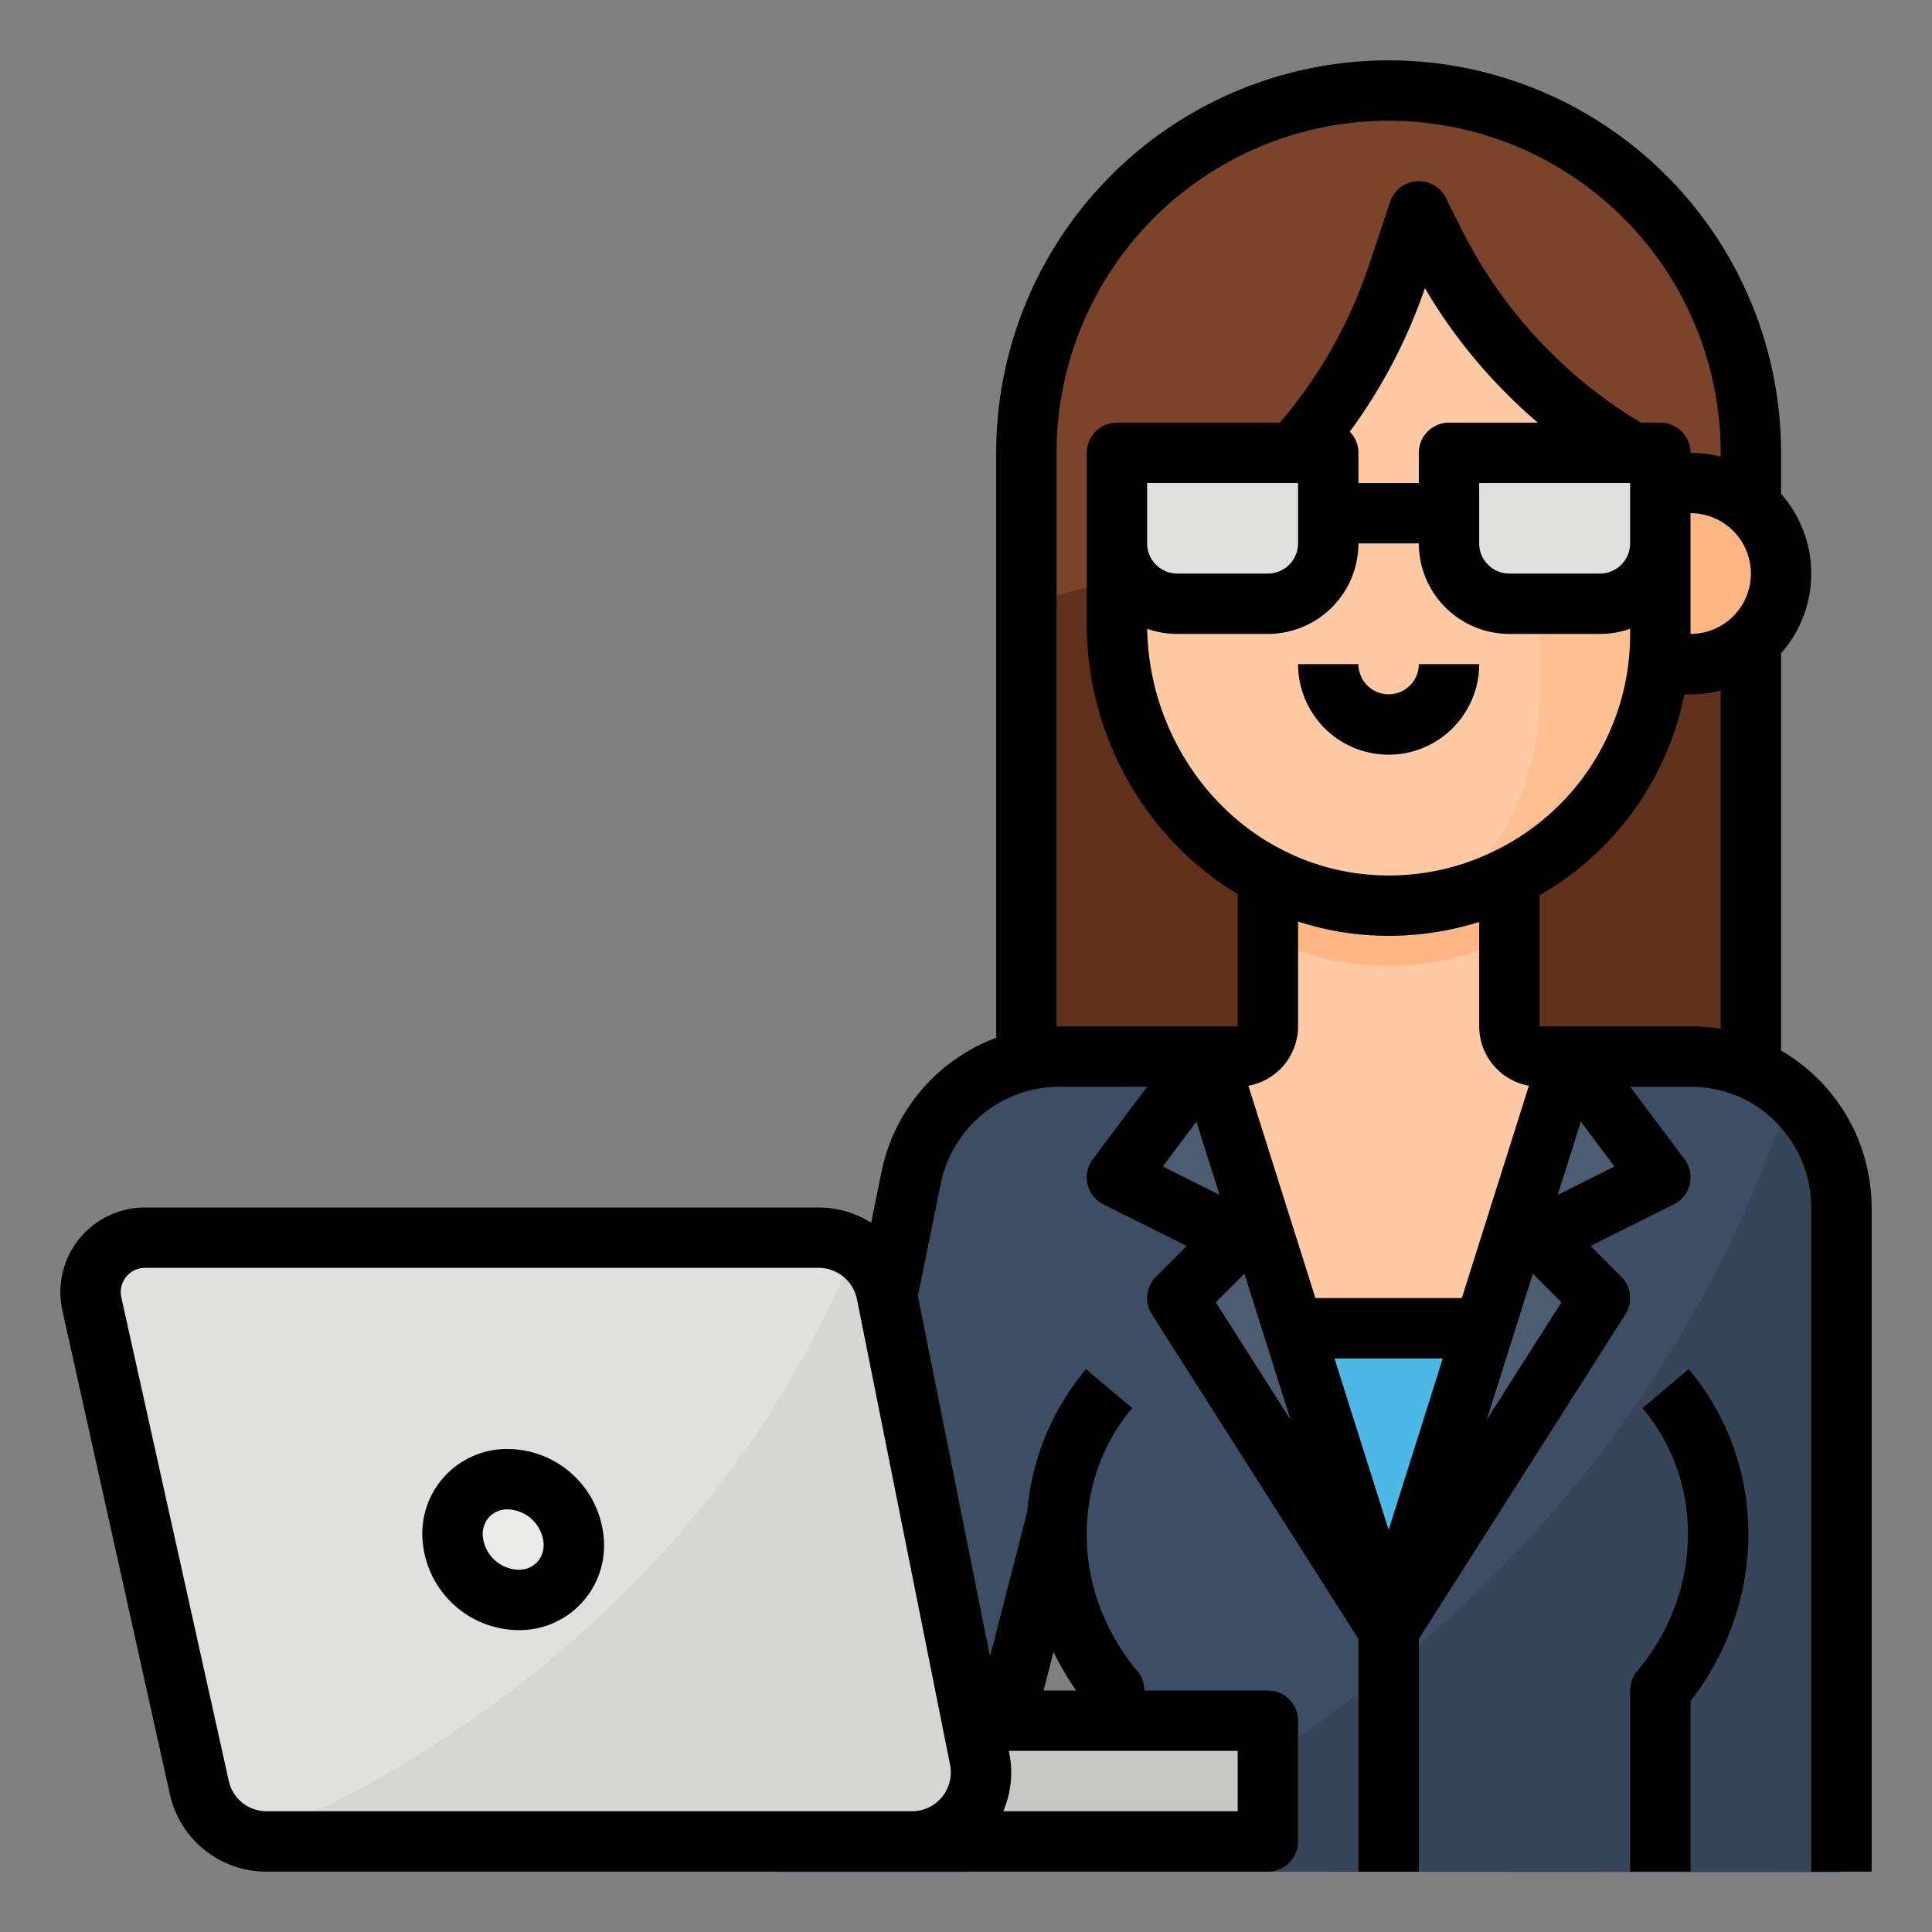 <svg height="512" viewBox="0 0 512 512" width="512" xmlns="http://www.w3.org/2000/svg"><rect x="0" y="0" width="512" height="512" fill="#808080" stroke="none"/><g id="Filled_outline" data-name="Filled outline"><path d="m368 24a96 96 0 0 0 -96 96v168h192v-168a96 96 0 0 0 -96-96z" fill="#61311b"/><path d="m432 160.113h16v16h-16z" fill="#feb784"/><path d="m424 280v160h-112v-160h16a8 8 0 0 0 8-8v-56h64v56a8 8 0 0 0 8 8z" fill="#fec9a3"/><path d="m312 352h112v88h-112z" fill="#4db7e5"/><path d="m400 248.492v-32.492h-64v32.262a68.76 68.76 0 0 0 27.208 7.582 71.865 71.865 0 0 0 36.792-7.352z" fill="#feb784"/><path d="m488 320v176.11l-192-.11-.11-7.96-.58-40.04a64.677 64.677 0 0 1 -15.17-38.24l-2.14.24-21.72 86.11h-50.25l35.45-184.1a39.989 39.989 0 0 1 39.19-32.01h39.33l48 152 48-152h32a40.042 40.042 0 0 1 40 40z" fill="#3d4d63"/><path d="m488 320v176.11l-192-.11-.11-7.96c51.86-24.92 140.32-82.69 178.53-198.05a39.817 39.817 0 0 1 13.58 30.01z" fill="#374559"/><path d="m320 280-24 32 32 16-16 16 56 88z" fill="#4c5d72"/><path d="m416 280 24 32-32 16 16 16-56 88z" fill="#4c5d72"/><path d="m440 124v44a71.957 71.957 0 0 1 -76.79 71.84c-38.27-2.48-67.21-35.96-67.21-74.31v-12.08l2.74-1.24a134.177 134.177 0 0 0 71.76-79.72l5.5-16.49 4 8a134.125 134.125 0 0 0 25.13 34.86c.94.94 1.9 1.87 2.87 2.78a134.154 134.154 0 0 0 32 22.36z" fill="#fec9a3"/><path d="m440 124v44a72.019 72.019 0 0 1 -56.67 70.36 71.8 71.8 0 0 0 24.67-54.247v-82.47a134.154 134.154 0 0 0 32 22.357z" fill="#fec093"/><path d="m464 120v32h-24v-28a134.154 134.154 0 0 1 -32-22.36c-.97-.91-1.93-1.84-2.87-2.78a134.125 134.125 0 0 1 -25.13-34.86l-4-8-5.5 16.49a134.177 134.177 0 0 1 -71.76 79.72l-2.74 1.24-24 6.55v-40a96 96 0 0 1 192 0z" fill="#7a432a"/><path d="m448 176.113h-8v-48h8a23.9 23.9 0 0 1 24 23.887 24.1 24.1 0 0 1 -24 24.113z" fill="#feb784"/><path d="m56 456h280v32h-280z" fill="#c7c7c5"/><path d="m241.67 488h-170.98a18.7 18.7 0 0 1 -3.69-.37 18.351 18.351 0 0 1 -14.19-13.96l-28.47-128.123a15 15 0 0 1 -.34-3.13 14.425 14.425 0 0 1 14.42-14.417h178.54a18.355 18.355 0 0 1 17.99 14.75l24.67 123.35a18.307 18.307 0 0 1 -17.95 21.9z" fill="#e0e0de"/><ellipse cx="136" cy="408" fill="#ebebe9" rx="15.31" ry="16.721" transform="matrix(.691 -.723 .723 .691 -252.812 224.193)"/><path d="m241.67 488h-170.98a18.7 18.7 0 0 1 -3.69-.37c37.2-15.47 119.55-59.39 159.76-156.79a18.341 18.341 0 0 1 8.19 11.91l24.67 123.35a18.307 18.307 0 0 1 -17.95 21.9z" fill="#d6d6d4"/><path d="m384 120h56a0 0 0 0 1 0 0v24a16 16 0 0 1 -16 16h-24a16 16 0 0 1 -16-16v-24a0 0 0 0 1 0 0z" fill="#e0e0de"/><path d="m296 120h56a0 0 0 0 1 0 0v24a16 16 0 0 1 -16 16h-24a16 16 0 0 1 -16-16v-24a0 0 0 0 1 0 0z" fill="#e0e0de"/><path d="m472 278.4v-105.268a31.91 31.91 0 0 0 0-42.264v-10.868a104 104 0 0 0 -208 0v155.019a48.173 48.173 0 0 0 -30.361 35.4l-2.772 13.6a26.2 26.2 0 0 0 -13.9-4.018h-178.55a22.416 22.416 0 0 0 -21.883 27.28l28.466 128.119a26.155 26.155 0 0 0 25.688 20.6h265.312a8 8 0 0 0 8-8v-32a8 8 0 0 0 -8-8h-32.719v-.16a7.994 7.994 0 0 0 -1.873-4.986c-17.375-20.681-17.949-50-1.364-69.7l-12.242-10.3a67.369 67.369 0 0 0 -15.568 37.738l-9.875 38.4-19.113-95.566 6.073-29.808a32.108 32.108 0 0 1 31.353-25.618h23.328l-14.4 19.2a8 8 0 0 0 2.822 11.955l22.078 11.036-8.152 8.152a8 8 0 0 0 -1.092 9.952l54.744 86.034v61.671h16v-61.671l54.749-86.029a8 8 0 0 0 -1.092-9.952l-8.152-8.152 22.073-11.036a8 8 0 0 0 2.822-11.96l-14.4-19.2h16a32.635 32.635 0 0 1 12.812 2.618 32.239 32.239 0 0 1 19.188 29.382v176h16v-176a48.221 48.221 0 0 0 -24-41.6zm-144 201.6h-62.124a26.223 26.223 0 0 0 1.589-15.469l-.106-.531h60.641zm-51.442-32 2.627-10.214a73.6 73.6 0 0 0 6.023 10.214zm-26.919 28.227a10.273 10.273 0 0 1 -7.973 3.773h-170.978a10.249 10.249 0 0 1 -10.065-8.073l-28.471-128.12a6.49 6.49 0 0 1 -.152-1.39 6.425 6.425 0 0 1 6.417-6.417h178.546a10.37 10.37 0 0 1 10.141 8.313l24.671 123.356a10.273 10.273 0 0 1 -2.136 8.558zm118.361-70.794-14.347-45.433h28.694zm-19.4-61.433-17.768-56.266a16.016 16.016 0 0 0 13.168-15.734v-27.788a76.221 76.221 0 0 0 18.671 3.61q2.688.178 5.365.178a79.8 79.8 0 0 0 23.964-3.673v27.673a16.016 16.016 0 0 0 13.168 15.734l-17.768 56.266zm47.8-118.665a63.384 63.384 0 0 1 -32.677 6.522 61.067 61.067 0 0 1 -24.071-6.734c-21.338-10.954-35.227-33.826-35.634-58.493a23.884 23.884 0 0 0 7.982 1.37h24a24.027 24.027 0 0 0 24-24h16a24.027 24.027 0 0 0 24 24h24a23.889 23.889 0 0 0 8-1.376v1.376a63.652 63.652 0 0 1 -35.6 57.335zm35.6-81.335a8.009 8.009 0 0 1 -8 8h-24a8.009 8.009 0 0 1 -8-8v-16h40zm-48-32a8 8 0 0 0 -8 8v8h-16v-8a7.973 7.973 0 0 0 -2.293-5.6 141.255 141.255 0 0 0 19.907-38.044 138.788 138.788 0 0 0 21.822 28.155c2.571 2.6 5.281 5.088 8.093 7.491zm-40 16v16a8.009 8.009 0 0 1 -8 8h-24a8.009 8.009 0 0 1 -8-8v-16zm104 16v-8a16 16 0 0 1 0 32zm-168 128.015v-152.015a88 88 0 1 1 176 0v1.013a31.94 31.94 0 0 0 -8-1.013 8 8 0 0 0 -8-8h-5.144a122.876 122.876 0 0 1 -24.1-18.8 124.359 124.359 0 0 1 -23.6-32.779l-4-8a8 8 0 0 0 -14.741 1.037l-5.524 16.492a125.07 125.07 0 0 1 -23.708 42.05h-43.183a8 8 0 0 0 -8 8v45.52c0 29.323 15.555 56.814 40 71.416v35.064h-47.328c-.225 0-.448.012-.672.015zm28.151 37.116 8.909-11.877 6.124 19.393zm14.043 35.988 7.585-7.585 12.227 38.716zm71.8 31.131 12.227-38.716 7.585 7.585zm18.822-59.6 6.124-19.393 8.909 11.877zm-4.816-44.65v-34.743a79.382 79.382 0 0 0 38.4-53.257h1.6a31.94 31.94 0 0 0 8-1.013v89.685a48.59 48.59 0 0 0 -8-.672z"/><path d="m435.279 373.155c16.583 19.682 15.992 49-1.4 69.7a8 8 0 0 0 -1.879 5.145v48h16v-45.177c20.555-26.521 20.5-63.065-.484-87.978z"/><path d="m368 184a8.009 8.009 0 0 1 -8-8h-16a24 24 0 0 0 48 0h-16a8.009 8.009 0 0 1 -8 8z"/><path d="m134.588 384a22.412 22.412 0 0 0 -22.557 24.7 25.682 25.682 0 0 0 25.381 23.3 22.412 22.412 0 0 0 22.557-24.7 25.682 25.682 0 0 0 -25.381-23.3zm7.8 29.934a6.635 6.635 0 0 1 -4.98 2.066 9.819 9.819 0 0 1 -9.443-8.7 6.749 6.749 0 0 1 1.639-5.231 6.635 6.635 0 0 1 4.98-2.066 9.819 9.819 0 0 1 9.443 8.7 6.749 6.749 0 0 1 -1.635 5.231z"/></g></svg>